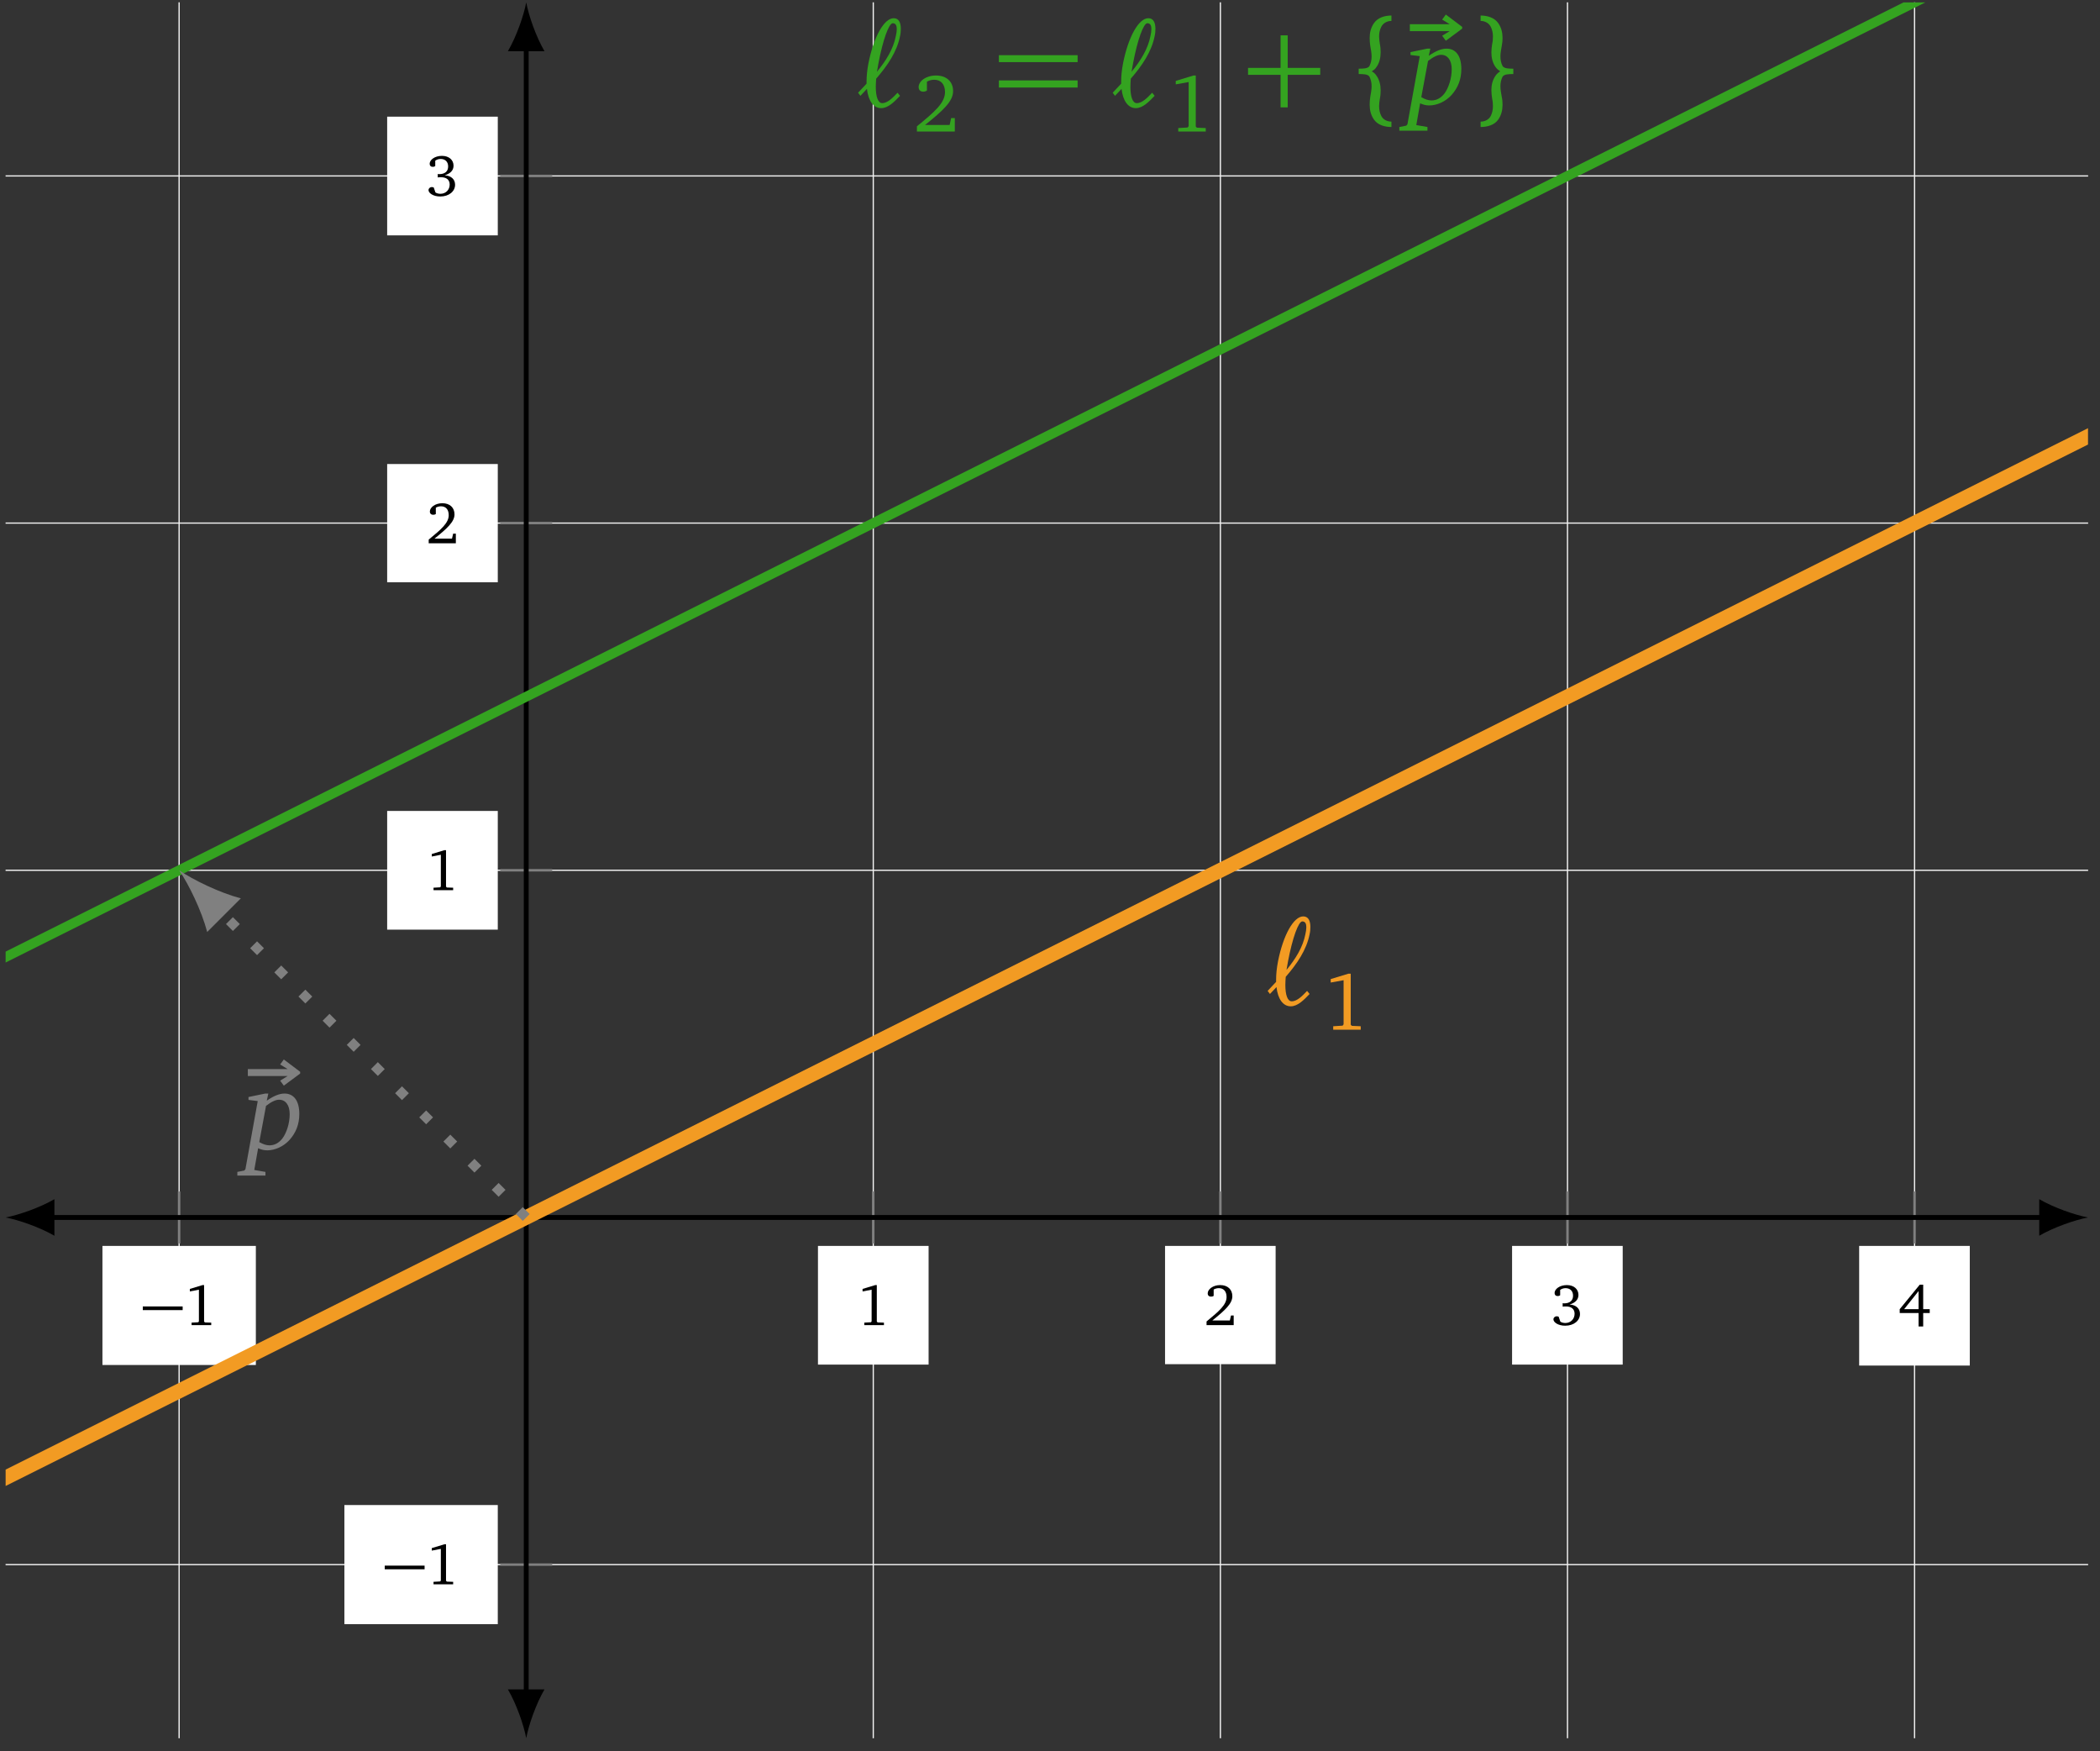 <?xml version="1.0" encoding="UTF-8"?>
<svg xmlns="http://www.w3.org/2000/svg" xmlns:xlink="http://www.w3.org/1999/xlink" width="221.62pt" height="184.77pt" viewBox="0 0 170.477 142.131" version="1.2">
<rect x="0" y="0" width="170.477" height="142.131" fill="#333333" stroke="none"/>
<defs>
<g>
<symbol overflow="visible" id="glyph0-0">
<path style="stroke:none;" d=""/>
</symbol>
<symbol overflow="visible" id="glyph0-1">
<path style="stroke:none;" d="M 0.109 -1.219 L 3.344 -1.219 L 3.344 -1.516 L 0.109 -1.516 Z M 0.109 -1.219 "/>
</symbol>
<symbol overflow="visible" id="glyph1-0">
<path style="stroke:none;" d=""/>
</symbol>
<symbol overflow="visible" id="glyph1-1">
<path style="stroke:none;" d="M 1.484 -3.25 L 0.453 -2.938 L 0.453 -2.734 L 1.188 -2.875 L 1.188 -0.312 L 1.141 -0.234 L 0.594 -0.203 L 0.594 0 L 2.188 0 L 2.188 -0.203 L 1.672 -0.219 L 1.609 -0.297 L 1.609 -3.25 Z M 1.484 -3.25 "/>
</symbol>
<symbol overflow="visible" id="glyph1-2">
<path style="stroke:none;" d="M 0.672 -0.375 C 1.719 -1.219 2.297 -1.75 2.297 -2.344 C 2.297 -2.891 1.922 -3.25 1.312 -3.25 C 0.719 -3.25 0.297 -2.906 0.297 -2.578 C 0.297 -2.406 0.406 -2.312 0.562 -2.312 C 0.641 -2.312 0.719 -2.328 0.781 -2.375 L 0.781 -2.891 C 0.922 -2.969 1.062 -3 1.203 -3 C 1.594 -3 1.828 -2.734 1.828 -2.281 C 1.828 -1.656 1.234 -1.141 0.203 -0.297 L 0.203 0 L 2.406 0 L 2.406 -0.781 L 2.188 -0.781 L 2.094 -0.375 Z M 0.672 -0.375 "/>
</symbol>
<symbol overflow="visible" id="glyph1-3">
<path style="stroke:none;" d="M 1.5 -1.672 C 1.969 -1.812 2.219 -2.078 2.219 -2.453 C 2.219 -2.922 1.844 -3.25 1.281 -3.25 C 0.688 -3.25 0.281 -2.922 0.281 -2.609 C 0.281 -2.453 0.375 -2.359 0.531 -2.359 C 0.609 -2.359 0.672 -2.375 0.734 -2.422 L 0.734 -2.859 C 0.859 -2.953 1.016 -3 1.172 -3 C 1.547 -3 1.781 -2.766 1.781 -2.391 C 1.781 -2 1.531 -1.766 1.047 -1.766 C 1.016 -1.766 0.984 -1.781 0.938 -1.781 L 0.938 -1.5 C 1.031 -1.516 1.125 -1.516 1.203 -1.516 C 1.656 -1.516 1.906 -1.297 1.906 -0.922 C 1.906 -0.5 1.594 -0.172 1.156 -0.172 C 1.016 -0.172 0.875 -0.203 0.75 -0.281 L 0.609 -0.688 C 0.547 -0.703 0.5 -0.719 0.453 -0.719 C 0.312 -0.719 0.188 -0.609 0.188 -0.469 C 0.188 -0.234 0.562 0.047 1.141 0.047 C 1.859 0.047 2.344 -0.375 2.344 -0.906 C 2.344 -1.344 2.031 -1.641 1.5 -1.672 Z M 1.5 -1.672 "/>
</symbol>
<symbol overflow="visible" id="glyph1-4">
<path style="stroke:none;" d="M 1.75 -3.219 L 0.125 -1.234 L 0.125 -0.922 L 1.656 -0.922 L 1.656 0.172 L 2.031 0.172 L 2.031 -0.922 L 2.562 -0.922 L 2.562 -1.234 L 2.031 -1.234 L 2.031 -3.219 Z M 1.656 -2.703 L 1.656 -1.234 L 0.484 -1.234 Z M 1.656 -2.703 "/>
</symbol>
<symbol overflow="visible" id="glyph2-0">
<path style="stroke:none;" d=""/>
</symbol>
<symbol overflow="visible" id="glyph2-1">
<path style="stroke:none;" d="M 0.797 -1.312 C 0.906 -0.344 1.328 0.25 1.953 0.25 C 2.531 0.25 3.031 -0.281 3.484 -0.75 L 3.281 -1 C 2.906 -0.609 2.484 -0.156 2.031 -0.156 C 1.703 -0.156 1.516 -0.656 1.516 -1.484 C 1.516 -1.688 1.531 -1.906 1.547 -2.141 C 2.469 -3.203 3.234 -4.328 3.484 -5.594 C 3.531 -5.797 3.547 -6 3.547 -6.188 C 3.547 -6.656 3.406 -7.047 2.969 -7.047 C 2.188 -7.047 1.344 -5.531 0.922 -3.406 C 0.812 -2.844 0.766 -2.344 0.766 -1.891 C 0.766 -1.844 0.766 -1.781 0.766 -1.734 L 0.078 -1 L 0.266 -0.75 Z M 1.609 -2.703 C 1.641 -2.922 1.688 -3.156 1.734 -3.406 C 2.094 -5.297 2.578 -6.641 2.891 -6.641 C 3.141 -6.641 3.219 -6.438 3.219 -6.172 C 3.219 -6 3.188 -5.797 3.141 -5.594 C 2.938 -4.547 2.344 -3.594 1.609 -2.703 Z M 1.609 -2.703 "/>
</symbol>
<symbol overflow="visible" id="glyph2-2">
<path style="stroke:none;" d="M 0.266 -6 L 3.5 -6 L 2.891 -5.625 L 3.188 -5.219 L 4.516 -6.203 L 4.516 -6.344 L 3.188 -7.344 L 2.891 -6.938 L 3.5 -6.562 L 0.266 -6.562 Z M 0.266 -6 "/>
</symbol>
<symbol overflow="visible" id="glyph3-0">
<path style="stroke:none;" d=""/>
</symbol>
<symbol overflow="visible" id="glyph3-1">
<path style="stroke:none;" d="M 2.062 -4.547 L 0.625 -4.109 L 0.625 -3.828 L 1.672 -4.016 L 1.672 -0.438 L 1.594 -0.328 L 0.828 -0.281 L 0.828 0 L 3.062 0 L 3.062 -0.281 L 2.344 -0.312 L 2.25 -0.406 L 2.25 -4.547 Z M 2.062 -4.547 "/>
</symbol>
<symbol overflow="visible" id="glyph3-2">
<path style="stroke:none;" d="M 0.938 -0.531 C 2.406 -1.703 3.219 -2.453 3.219 -3.281 C 3.219 -4.047 2.688 -4.547 1.828 -4.547 C 1 -4.547 0.422 -4.078 0.422 -3.609 C 0.422 -3.375 0.562 -3.234 0.797 -3.234 C 0.906 -3.234 1 -3.266 1.094 -3.328 L 1.094 -4.047 C 1.297 -4.156 1.484 -4.203 1.688 -4.203 C 2.234 -4.203 2.562 -3.828 2.562 -3.203 C 2.562 -2.328 1.734 -1.609 0.281 -0.422 L 0.281 0 L 3.359 0 L 3.359 -1.094 L 3.062 -1.094 L 2.938 -0.531 Z M 0.938 -0.531 "/>
</symbol>
<symbol overflow="visible" id="glyph4-0">
<path style="stroke:none;" d=""/>
</symbol>
<symbol overflow="visible" id="glyph4-1">
<path style="stroke:none;" d="M 0.531 -3.484 L 6.922 -3.484 L 6.922 -4.047 L 0.531 -4.047 Z M 0.531 -1.422 L 6.922 -1.422 L 6.922 -2 L 0.531 -2 Z M 0.531 -1.422 "/>
</symbol>
<symbol overflow="visible" id="glyph4-2">
<path style="stroke:none;" d="M 3.172 -2.453 L 3.172 0.188 L 3.75 0.188 L 3.75 -2.453 L 6.391 -2.453 L 6.391 -3.016 L 3.75 -3.016 L 3.75 -5.656 L 3.172 -5.656 L 3.172 -3.016 L 0.531 -3.016 L 0.531 -2.453 Z M 3.172 -2.453 "/>
</symbol>
<symbol overflow="visible" id="glyph5-0">
<path style="stroke:none;" d=""/>
</symbol>
<symbol overflow="visible" id="glyph5-1">
<path style="stroke:none;" d="M 1.859 -2.734 C 2 -2.656 2.141 -2.547 2.234 -2.391 C 2.484 -2.047 2.578 -1.625 2.578 -1.203 C 2.578 -0.969 2.562 -0.734 2.516 -0.516 C 2.484 -0.312 2.453 -0.109 2.453 0.078 C 2.453 0.359 2.5 0.625 2.625 0.875 C 2.781 1.188 3.109 1.344 3.453 1.344 L 3.453 1.781 C 2.906 1.781 2.344 1.625 2.031 1.172 C 1.781 0.812 1.688 0.406 1.688 -0.031 C 1.688 -0.234 1.703 -0.453 1.734 -0.656 C 1.781 -0.938 1.844 -1.234 1.844 -1.516 C 1.844 -1.797 1.797 -2.047 1.672 -2.297 C 1.562 -2.516 1.125 -2.516 0.797 -2.516 L 0.797 -2.953 C 1.125 -2.953 1.562 -2.953 1.672 -3.172 C 1.797 -3.422 1.844 -3.672 1.844 -3.953 C 1.844 -4.234 1.781 -4.531 1.734 -4.812 C 1.703 -5.031 1.688 -5.234 1.688 -5.438 C 1.688 -5.875 1.781 -6.281 2.031 -6.641 C 2.344 -7.094 2.906 -7.266 3.453 -7.266 L 3.453 -6.828 C 3.109 -6.828 2.781 -6.656 2.625 -6.344 C 2.5 -6.094 2.453 -5.828 2.453 -5.562 C 2.453 -5.359 2.484 -5.156 2.516 -4.953 C 2.562 -4.734 2.578 -4.5 2.578 -4.281 C 2.578 -3.844 2.484 -3.422 2.234 -3.078 C 2.141 -2.922 2 -2.828 1.859 -2.734 Z M 1.859 -2.734 "/>
</symbol>
<symbol overflow="visible" id="glyph5-2">
<path style="stroke:none;" d="M 2.391 -2.734 C 2.25 -2.828 2.125 -2.922 2.016 -3.078 C 1.766 -3.422 1.672 -3.844 1.672 -4.281 C 1.672 -4.5 1.703 -4.734 1.734 -4.953 C 1.781 -5.156 1.797 -5.359 1.797 -5.562 C 1.797 -5.828 1.75 -6.094 1.625 -6.344 C 1.469 -6.656 1.141 -6.828 0.797 -6.828 L 0.797 -7.266 C 1.344 -7.266 1.922 -7.094 2.234 -6.641 C 2.484 -6.281 2.578 -5.875 2.578 -5.438 C 2.578 -5.234 2.562 -5.031 2.516 -4.812 C 2.469 -4.531 2.406 -4.234 2.406 -3.953 C 2.406 -3.672 2.453 -3.422 2.578 -3.172 C 2.703 -2.953 3.125 -2.953 3.453 -2.953 L 3.453 -2.516 C 3.125 -2.516 2.703 -2.516 2.578 -2.297 C 2.453 -2.047 2.406 -1.797 2.406 -1.516 C 2.406 -1.234 2.469 -0.938 2.516 -0.656 C 2.562 -0.453 2.578 -0.234 2.578 -0.031 C 2.578 0.406 2.484 0.812 2.234 1.172 C 1.922 1.625 1.344 1.781 0.797 1.781 L 0.797 1.344 C 1.141 1.344 1.469 1.188 1.625 0.875 C 1.75 0.625 1.797 0.359 1.797 0.078 C 1.797 -0.109 1.781 -0.312 1.734 -0.516 C 1.703 -0.734 1.672 -0.969 1.672 -1.203 C 1.672 -1.625 1.766 -2.047 2.016 -2.391 C 2.125 -2.547 2.25 -2.656 2.391 -2.734 Z M 2.391 -2.734 "/>
</symbol>
<symbol overflow="visible" id="glyph6-0">
<path style="stroke:none;" d=""/>
</symbol>
<symbol overflow="visible" id="glyph6-1">
<path style="stroke:none;" d="M 1.609 -4.578 L 0.25 -4.297 L 0.25 -4.062 L 1 -3.969 L 0 1.562 L -0.094 1.672 L -0.656 1.781 L -0.656 2.078 L 1.625 2.078 L 1.625 1.781 L 0.719 1.625 L 1.031 -0.141 C 1.266 -0.031 1.516 0.031 1.766 0.031 C 2.406 0.031 3.094 -0.281 3.578 -0.812 C 4.109 -1.406 4.375 -2.094 4.375 -2.922 C 4.375 -4 3.922 -4.578 3.172 -4.578 C 2.766 -4.578 2.297 -4.391 1.734 -4 L 1.859 -4.578 Z M 1.125 -0.641 L 1.672 -3.578 C 2.094 -3.906 2.453 -4.078 2.734 -4.078 C 3.25 -4.078 3.594 -3.656 3.594 -2.906 C 3.594 -2.141 3.328 -1.375 3.016 -0.953 C 2.719 -0.562 2.359 -0.375 1.953 -0.375 C 1.688 -0.375 1.422 -0.469 1.125 -0.641 Z M 1.125 -0.641 "/>
</symbol>
</g>
<clipPath id="clip1">
  <path d="M 14 0 L 156 0 L 156 141.266 L 14 141.266 Z M 14 0 "/>
</clipPath>
<clipPath id="clip2">
  <path d="M 0.258 14 L 169.699 14 L 169.699 128 L 0.258 128 Z M 0.258 14 "/>
</clipPath>
<clipPath id="clip3">
  <path d="M 0.258 97 L 5 97 L 5 101 L 0.258 101 Z M 0.258 97 "/>
</clipPath>
<clipPath id="clip4">
  <path d="M 165 97 L 169.699 97 L 169.699 101 L 165 101 Z M 165 97 "/>
</clipPath>
<clipPath id="clip5">
  <path d="M 41 137 L 45 137 L 45 141.266 L 41 141.266 Z M 41 137 "/>
</clipPath>
<clipPath id="clip6">
  <path d="M 0.457 0.195 L 169.504 0.195 L 169.504 141.07 L 0.457 141.07 Z M 0.457 0.195 "/>
</clipPath>
<clipPath id="clip7">
  <path d="M 0.457 0.195 L 169.504 0.195 L 169.504 111 L 0.457 111 Z M 0.457 0.195 "/>
</clipPath>
</defs>
<g id="surface1">
<g clip-path="url(#clip1)" clip-rule="nonzero">
<path style="fill:none;stroke-width:0.1;stroke-linecap:butt;stroke-linejoin:miter;stroke:rgb(95%,95%,95%);stroke-opacity:1;stroke-miterlimit:10;" d="M -28.347 -42.521 L -28.347 99.215 M 28.345 -42.521 L 28.345 99.215 M 56.693 -42.521 L 56.693 99.215 M 85.042 -42.521 L 85.042 99.215 M 113.386 -42.521 L 113.386 99.215 " transform="matrix(0.994,0,0,-0.994,42.717,98.808)"/>
</g>
<g clip-path="url(#clip2)" clip-rule="nonzero">
<path style="fill:none;stroke-width:0.1;stroke-linecap:butt;stroke-linejoin:miter;stroke:rgb(95%,95%,95%);stroke-opacity:1;stroke-miterlimit:10;" d="M -42.519 -28.345 L 127.562 -28.345 M -42.519 28.347 L 127.562 28.347 M -42.519 56.695 L 127.562 56.695 M -42.519 85.04 L 127.562 85.04 " transform="matrix(0.994,0,0,-0.994,42.717,98.808)"/>
</g>
<path style="fill:none;stroke-width:0.199;stroke-linecap:butt;stroke-linejoin:miter;stroke:rgb(50%,50%,50%);stroke-opacity:1;stroke-miterlimit:10;" d="M -28.347 -2.123 L -28.347 2.122 M 28.345 -2.123 L 28.345 2.122 M 56.693 -2.123 L 56.693 2.122 M 85.042 -2.123 L 85.042 2.122 M 113.386 -2.123 L 113.386 2.122 " transform="matrix(0.994,0,0,-0.994,42.717,98.808)"/>
<path style="fill:none;stroke-width:0.199;stroke-linecap:butt;stroke-linejoin:miter;stroke:rgb(50%,50%,50%);stroke-opacity:1;stroke-miterlimit:10;" d="M -2.121 -28.345 L 2.124 -28.345 M -2.121 28.347 L 2.124 28.347 M -2.121 56.695 L 2.124 56.695 M -2.121 85.04 L 2.124 85.04 " transform="matrix(0.994,0,0,-0.994,42.717,98.808)"/>
<path style="fill:none;stroke-width:0.399;stroke-linecap:butt;stroke-linejoin:miter;stroke:rgb(0%,0%,0%);stroke-opacity:1;stroke-miterlimit:10;" d="M -38.935 -0.001 L 123.973 -0.001 " transform="matrix(0.994,0,0,-0.994,42.717,98.808)"/>
<g clip-path="url(#clip3)" clip-rule="nonzero">
<path style=" stroke:none;fill-rule:nonzero;fill:rgb(0%,0%,0%);fill-opacity:1;" d="M 0.457 98.809 C 1.512 99.008 3.227 99.602 4.418 100.293 L 4.418 97.324 C 3.227 98.016 1.512 98.609 0.457 98.809 "/>
</g>
<g clip-path="url(#clip4)" clip-rule="nonzero">
<path style=" stroke:none;fill-rule:nonzero;fill:rgb(0%,0%,0%);fill-opacity:1;" d="M 169.504 98.809 C 168.445 98.609 166.73 98.016 165.543 97.324 L 165.543 100.293 C 166.73 99.602 168.445 99.008 169.504 98.809 "/>
</g>
<path style="fill:none;stroke-width:0.399;stroke-linecap:butt;stroke-linejoin:miter;stroke:rgb(0%,0%,0%);stroke-opacity:1;stroke-miterlimit:10;" d="M 0.001 -38.933 L 0.001 95.627 " transform="matrix(0.994,0,0,-0.994,42.717,98.808)"/>
<g clip-path="url(#clip5)" clip-rule="nonzero">
<path style=" stroke:none;fill-rule:nonzero;fill:rgb(0%,0%,0%);fill-opacity:1;" d="M 42.719 141.07 C 42.914 140.012 43.508 138.297 44.203 137.109 L 41.23 137.109 C 41.926 138.297 42.52 140.012 42.719 141.07 "/>
</g>
<path style=" stroke:none;fill-rule:nonzero;fill:rgb(0%,0%,0%);fill-opacity:1;" d="M 42.719 0.195 C 42.52 1.254 41.926 2.969 41.23 4.156 L 44.203 4.156 C 43.508 2.969 42.914 1.254 42.719 0.195 "/>
<path style=" stroke:none;fill-rule:nonzero;fill:rgb(100%,100%,100%);fill-opacity:1;" d="M 8.316 110.781 L 20.77 110.781 L 20.77 101.117 L 8.316 101.117 Z M 8.316 110.781 "/>
<g style="fill:rgb(0%,0%,0%);fill-opacity:1;">
  <use xlink:href="#glyph0-1" x="11.484" y="107.546"/>
</g>
<g style="fill:rgb(0%,0%,0%);fill-opacity:1;">
  <use xlink:href="#glyph1-1" x="14.959" y="107.546"/>
</g>
<path style=" stroke:none;fill-rule:nonzero;fill:rgb(100%,100%,100%);fill-opacity:1;" d="M 66.402 110.75 L 75.383 110.75 L 75.383 101.117 L 66.402 101.117 Z M 66.402 110.75 "/>
<g style="fill:rgb(0%,0%,0%);fill-opacity:1;">
  <use xlink:href="#glyph1-1" x="69.57" y="107.546"/>
</g>
<path style=" stroke:none;fill-rule:nonzero;fill:rgb(100%,100%,100%);fill-opacity:1;" d="M 94.578 110.715 L 103.555 110.715 L 103.555 101.117 L 94.578 101.117 Z M 94.578 110.715 "/>
<g style="fill:rgb(0%,0%,0%);fill-opacity:1;">
  <use xlink:href="#glyph1-2" x="97.744" y="107.546"/>
</g>
<path style=" stroke:none;fill-rule:nonzero;fill:rgb(100%,100%,100%);fill-opacity:1;" d="M 122.75 110.75 L 131.73 110.75 L 131.73 101.117 L 122.75 101.117 Z M 122.75 110.75 "/>
<g style="fill:rgb(0%,0%,0%);fill-opacity:1;">
  <use xlink:href="#glyph1-3" x="125.919" y="107.546"/>
</g>
<path style=" stroke:none;fill-rule:nonzero;fill:rgb(100%,100%,100%);fill-opacity:1;" d="M 150.926 110.828 L 159.906 110.828 L 159.906 101.117 L 150.926 101.117 Z M 150.926 110.828 "/>
<g style="fill:rgb(0%,0%,0%);fill-opacity:1;">
  <use xlink:href="#glyph1-4" x="154.093" y="107.485"/>
</g>
<path style=" stroke:none;fill-rule:nonzero;fill:rgb(100%,100%,100%);fill-opacity:1;" d="M 27.957 131.816 L 40.41 131.816 L 40.41 122.148 L 27.957 122.148 Z M 27.957 131.816 "/>
<g style="fill:rgb(0%,0%,0%);fill-opacity:1;">
  <use xlink:href="#glyph0-1" x="31.124" y="128.581"/>
</g>
<g style="fill:rgb(0%,0%,0%);fill-opacity:1;">
  <use xlink:href="#glyph1-1" x="34.599" y="128.581"/>
</g>
<path style=" stroke:none;fill-rule:nonzero;fill:rgb(100%,100%,100%);fill-opacity:1;" d="M 31.43 75.449 L 40.41 75.449 L 40.41 65.816 L 31.43 65.816 Z M 31.43 75.449 "/>
<g style="fill:rgb(0%,0%,0%);fill-opacity:1;">
  <use xlink:href="#glyph1-1" x="34.599" y="72.248"/>
</g>
<path style=" stroke:none;fill-rule:nonzero;fill:rgb(100%,100%,100%);fill-opacity:1;" d="M 31.43 47.258 L 40.41 47.258 L 40.41 37.66 L 31.43 37.66 Z M 31.43 47.258 "/>
<g style="fill:rgb(0%,0%,0%);fill-opacity:1;">
  <use xlink:href="#glyph1-2" x="34.599" y="44.091"/>
</g>
<path style=" stroke:none;fill-rule:nonzero;fill:rgb(100%,100%,100%);fill-opacity:1;" d="M 31.43 19.102 L 40.41 19.102 L 40.41 9.469 L 31.43 9.469 Z M 31.43 19.102 "/>
<g style="fill:rgb(0%,0%,0%);fill-opacity:1;">
  <use xlink:href="#glyph1-3" x="34.599" y="15.9"/>
</g>
<g clip-path="url(#clip6)" clip-rule="nonzero">
<path style="fill:none;stroke-width:1.196;stroke-linecap:butt;stroke-linejoin:miter;stroke:rgb(94.901%,60.782%,13.724%);stroke-opacity:1;stroke-miterlimit:10;" d="M -56.695 -28.345 L 170.082 85.04 " transform="matrix(0.994,0,0,-0.994,42.717,98.808)"/>
</g>
<g style="fill:rgb(94.901%,60.782%,13.724%);fill-opacity:1;">
  <use xlink:href="#glyph2-1" x="102.828" y="81.421"/>
</g>
<g style="fill:rgb(94.901%,60.782%,13.724%);fill-opacity:1;">
  <use xlink:href="#glyph3-1" x="107.401" y="83.57"/>
</g>
<g clip-path="url(#clip7)" clip-rule="nonzero">
<path style="fill:none;stroke-width:0.797;stroke-linecap:butt;stroke-linejoin:miter;stroke:rgb(20.392%,63.921%,12.549%);stroke-opacity:1;stroke-miterlimit:10;" d="M -85.039 -0.001 L 141.734 113.388 " transform="matrix(0.994,0,0,-0.994,42.717,98.808)"/>
</g>
<g style="fill:rgb(20.392%,63.921%,12.549%);fill-opacity:1;">
  <use xlink:href="#glyph2-1" x="69.581" y="8.526"/>
</g>
<g style="fill:rgb(20.392%,63.921%,12.549%);fill-opacity:1;">
  <use xlink:href="#glyph3-2" x="74.153" y="10.675"/>
</g>
<g style="fill:rgb(20.392%,63.921%,12.549%);fill-opacity:1;">
  <use xlink:href="#glyph4-1" x="80.558" y="8.526"/>
</g>
<g style="fill:rgb(20.392%,63.921%,12.549%);fill-opacity:1;">
  <use xlink:href="#glyph2-1" x="90.25" y="8.526"/>
</g>
<g style="fill:rgb(20.392%,63.921%,12.549%);fill-opacity:1;">
  <use xlink:href="#glyph3-1" x="94.822" y="10.675"/>
</g>
<g style="fill:rgb(20.392%,63.921%,12.549%);fill-opacity:1;">
  <use xlink:href="#glyph4-2" x="100.785" y="8.526"/>
</g>
<g style="fill:rgb(20.392%,63.921%,12.549%);fill-opacity:1;">
  <use xlink:href="#glyph5-1" x="109.502" y="8.526"/>
</g>
<g style="fill:rgb(20.392%,63.921%,12.549%);fill-opacity:1;">
  <use xlink:href="#glyph2-2" x="114.184" y="8.526"/>
</g>
<g style="fill:rgb(20.392%,63.921%,12.549%);fill-opacity:1;">
  <use xlink:href="#glyph6-1" x="114.255" y="8.526"/>
</g>
<g style="fill:rgb(20.392%,63.921%,12.549%);fill-opacity:1;">
  <use xlink:href="#glyph5-2" x="119.398" y="8.526"/>
</g>
<path style="fill:none;stroke-width:0.797;stroke-linecap:butt;stroke-linejoin:miter;stroke:rgb(50%,50%,50%);stroke-opacity:1;stroke-dasharray:0.797,1.993;stroke-miterlimit:10;" d="M 0.001 -0.001 L -25.049 25.05 " transform="matrix(0.994,0,0,-0.994,42.717,98.808)"/>
<path style=" stroke:none;fill-rule:nonzero;fill:rgb(50%,50%,50%);fill-opacity:1;" d="M 14.543 70.633 C 15.332 71.785 16.363 73.91 16.82 75.641 L 19.551 72.91 C 17.82 72.453 15.695 71.422 14.543 70.633 "/>
<g style="fill:rgb(50%,50%,50%);fill-opacity:1;">
  <use xlink:href="#glyph2-2" x="19.852" y="93.33"/>
</g>
<g style="fill:rgb(50%,50%,50%);fill-opacity:1;">
  <use xlink:href="#glyph6-1" x="19.923" y="93.33"/>
</g>
</g>
</svg>
